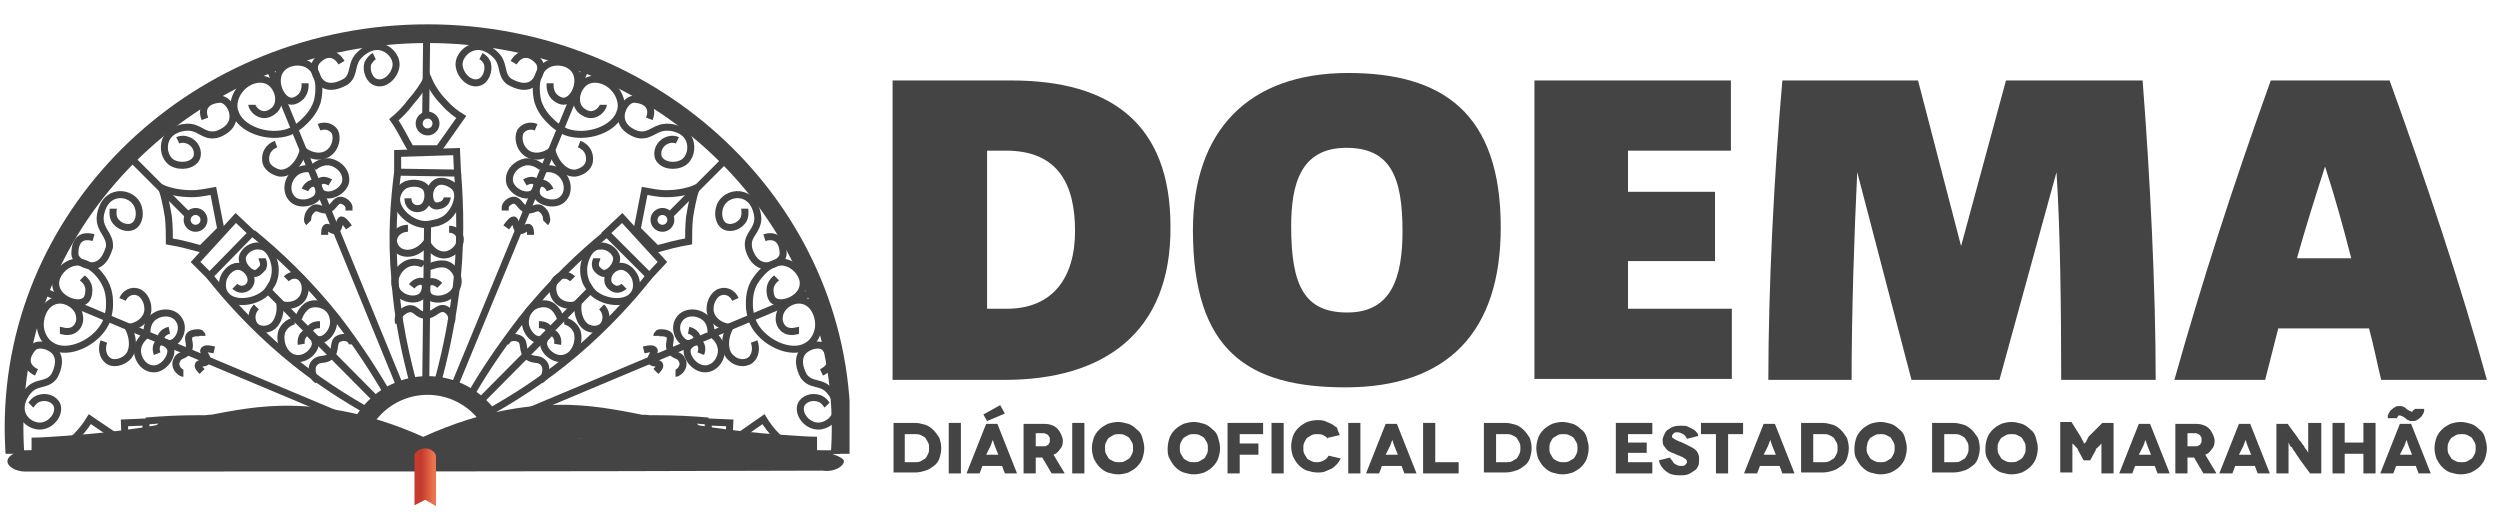 <?xml version="1.0" encoding="utf-8"?>
<!-- Generator: Adobe Illustrator 25.0.0, SVG Export Plug-In . SVG Version: 6.00 Build 0)  -->
<svg version="1.1" id="Layer_1" xmlns="http://www.w3.org/2000/svg" xmlns:xlink="http://www.w3.org/1999/xlink" x="0px" y="0px"
	 viewBox="0 0 267.2 56.3" style="enable-background:new 0 0 267.2 56.3;" xml:space="preserve">
<style type="text/css">
	.st0{clip-path:url(#SVGID_2_);}
	.st1{fill:none;stroke:#44444;stroke-width:0.75;stroke-miterlimit:10;}
	.st2{clip-path:url(#SVGID_4_);fill:none;stroke:#44444;stroke-width:2;stroke-miterlimit:10;}
	.st3{fill:#44444;stroke:#44444;stroke-width:0.25;stroke-miterlimit:10;}
	.st4{fill:none;stroke:#44444;stroke-width:0.25;stroke-miterlimit:10;}
	.st5{fill:#44444;}
	.st6{fill:url(#SVGID_5_);}
</style>
<g>
	<g>
		<g>
			<defs>
				<rect id="SVGID_1_" y="2.1" width="90.8" height="46.4"/>
			</defs>
			<clipPath id="SVGID_2_">
				<use xlink:href="#SVGID_1_"  style="overflow:visible;"/>
			</clipPath>
			<g class="st0">
				<g>
					<line class="st1" x1="4.6" y1="31.1" x2="38.9" y2="45.5"/>
					<path class="st1" d="M10,25.4c-1.4-0.4-2,0.4-2,1.7c0,0.8,1.2,1.4,2,1.3c1.3-0.2,1.6-1.8,1.7-2c0.1-1.3-1-1.7-1-3.1
						c0-0.1,0.1-1.7,1.3-2.3c0.8-0.4,1.9-0.2,2.5,0.6c0.6,0.8,0.5,2.2-0.3,2.6c-0.6,0.3-1.6,0-2-0.8c-0.2-0.5-0.1-0.9-0.1-1.1"/>
					<path class="st1" d="M3.9,39.8c-1.3-0.6-1.2-1.7-0.4-2.6c0.5-0.6,1.8-0.3,2.4,0.4c0.8,1,0,2.4-0.1,2.6
						c-0.8,1.1-1.9,0.5-2.8,1.6c-0.1,0.1-1.1,1.3-0.6,2.5c0.3,0.8,1.3,1.4,2.2,1.2c1-0.2,1.8-1.3,1.5-2.2c-0.3-0.7-1.2-1-2-0.7
						c-0.5,0.2-0.7,0.6-0.8,0.7"/>
					<path class="st1" d="M6.4,35.3c0.1,0,0.8,0.3,1.4,0c0.6-0.3,0.8-1,0.7-1.5c-0.1-1-1.3-1.9-2.4-1.7c-1.2,0.2-1.8,1.5-1.8,2.6
						c0,0.9,0.5,1.9,1.3,2.3c1.7,1,4.7-0.4,5.7-2.5c0.3-0.7,0.4-1.5,0.4-1.7c0-0.4,0.1-1.5-0.5-2.6c-0.5-1-2-2.6-3.5-2.1
						c-1,0.3-2,1.5-1.7,2.6c0.3,1.3,2.2,2,3,1.5C9.4,32,9.5,31.4,9.5,31c0-0.8-0.6-1.2-0.7-1.3"/>
					<path class="st1" d="M11.1,36.5c-0.3,0.8-0.1,1.6,0.4,2c0.6,0.5,1.5,0.2,2-0.2c0.8-0.6,0.9-2.1,0.1-3.5"/>
					<path class="st1" d="M13.1,32c0.3-0.7,1-1,1.6-0.8c0.7,0.2,1.1,1.1,1.1,1.7c0.1,1-0.8,2-2.2,2.1"/>
					<path class="st1" d="M16.8,37.8c-0.2-0.5-0.1-1,0.2-1.2c0.4-0.2,1,0.2,1.2,0.6c0.3,0.7-0.5,2-1.5,2.2c-1.2,0.2-2.1-1-2-2.1
						c0.1-0.9,0.9-1.5,1-1.5"/>
					<path class="st1" d="M18.1,35.3c-0.5,0.1-0.9,0.5-0.9,0.8c0,0.4,0.7,0.7,1.1,0.6c0.8-0.2,1.4-1.5,0.9-2.4
						c-0.5-1-1.9-1.1-2.8-0.4c-0.7,0.5-0.7,1.5-0.7,1.6"/>
					<path class="st1" d="M19.6,39.9c-0.1,0-0.3-0.1-0.5-0.3c-0.3-0.3-0.4-0.8-0.2-1.1c0.2-0.6,0.8-0.4,1.2-1
						c0.4-0.7-0.2-1.3,0.2-1.7c0.2-0.2,0.8-0.3,1.1-0.2c0.1,0.1,0.2,0.2,0.2,0.3"/>
					<path class="st1" d="M21.6,39.7c-0.2-0.2-0.5-0.5-0.4-0.7c0.1-0.3,0.8-0.1,0.9-0.4c0.2-0.4-0.5-0.9-0.3-1.2
						c0.1-0.1,0.3-0.2,1.1,0"/>
				</g>
				<g>
					<circle class="st1" cx="20.9" cy="23.5" r="0.9"/>
					<line class="st1" x1="14.2" y1="17.1" x2="20.1" y2="23"/>
					<path class="st1" d="M21.5,26.6l2.1-2.1l-0.8-4.1c-0.6,0.1-1.4,0.3-2.3,0.3c-1.4,0-2.5-0.3-3.2-0.6c0.3,0.9,0.5,1.9,0.7,3.1
						c0.1,1,0.1,1.8,0.1,2.6C19.3,26,20.4,26.3,21.5,26.6z"/>
					<polygon class="st1" points="20.9,28 22.4,29.5 26.9,24.9 25.2,23.3 					"/>
					<path class="st1" d="M22.4,29.5c1.9,2.4,4.5,5.3,7.9,8.2c3.4,2.9,6.8,5,9.5,6.5c0.6-0.6,1.2-1.2,1.8-1.8
						C40.1,39.8,38.3,37,36,34c-3.1-3.9-6.3-6.9-9-9.1"/>
					<path class="st1" d="M25.1,30.6c0,0,0.4,0.4,0.9,0.3c0.5-0.1,0.7-0.4,0.8-0.7c0.2-0.7-0.4-1.5-1.1-1.7
						c-0.8-0.2-1.5,0.5-1.8,1.2c-0.2,0.6-0.2,1.3,0.2,1.8c0.8,1.1,3.1,0.9,4.3-0.2c0.4-0.4,0.6-0.9,0.7-1c0.1-0.2,0.4-0.9,0.3-1.8
						c-0.1-0.8-0.6-2.2-1.7-2.2c-0.7-0.1-1.6,0.4-1.8,1.2c-0.1,0.9,0.9,1.9,1.5,1.7c0.3-0.1,0.5-0.4,0.7-0.6c0.2-0.5-0.1-0.9-0.1-1"
						/>
					<path class="st1" d="M27.4,32.8c-0.5,0.5-0.6,1.2-0.3,1.8c0.3,0.6,1.1,0.7,1.6,0.5c0.8-0.2,1.4-1.4,1.2-2.7"/>
					<path class="st1" d="M30.6,29.8c0.5-0.5,1.2-0.5,1.6-0.1c0.5,0.5,0.5,1.3,0.3,1.8c-0.3,0.9-1.4,1.4-2.6,1"/>
					<path class="st1" d="M32.2,36.8c-0.1-0.6,0.2-1.1,0.5-1.2c0.5-0.1,0.9,0.5,1,1c0.1,0.8-1,1.9-2.1,1.7c-1.2-0.2-1.8-1.7-1.5-2.8
						c0.3-0.9,1.2-1.2,1.4-1.2"/>
					<path class="st1" d="M34.2,34.7c-0.6,0-1,0.2-1.1,0.6c-0.1,0.5,0.5,1,1,1c0.8,0.1,1.8-1.2,1.5-2.3c-0.2-1.3-1.6-1.8-2.6-1.4
						c-0.8,0.4-1.1,1.4-1.1,1.5"/>
					<path class="st1" d="M34,40.7c-0.1-0.1-0.3-0.2-0.5-0.5c-0.2-0.5-0.2-1.1,0.1-1.4c0.5-0.6,1.1-0.2,1.7-0.7
						c0.7-0.6,0.2-1.6,0.9-1.9c0.4-0.2,1-0.2,1.3,0.2c0.1,0.2,0.2,0.3,0.2,0.4"/>
					<line class="st1" x1="40.7" y1="43.2" x2="28.6" y2="31"/>
				</g>
				<g>
					<line class="st1" x1="87.1" y1="31.1" x2="52.8" y2="45.5"/>
					<path class="st1" d="M81.7,25.4c1.3-0.4,2,0.4,2,1.7c0,0.8-1.2,1.4-2,1.3c-1.3-0.2-1.7-1.8-1.7-2c-0.2-1.3,1-1.7,1-3.1
						c0-0.1-0.1-1.7-1.3-2.3c-0.8-0.4-1.9-0.2-2.5,0.6c-0.6,0.8-0.5,2.2,0.3,2.6c0.6,0.3,1.6,0,2-0.8c0.2-0.5,0.1-0.9,0.1-1.1"/>
					<path class="st1" d="M87.8,39.8c1.3-0.6,1.2-1.7,0.4-2.6c-0.5-0.6-1.8-0.3-2.4,0.4c-0.8,1,0,2.4,0.1,2.6
						c0.8,1.1,1.9,0.5,2.8,1.6c0.1,0.1,1.1,1.3,0.6,2.5c-0.3,0.8-1.3,1.4-2.2,1.2c-1-0.2-1.8-1.3-1.5-2.2c0.3-0.7,1.2-1,2-0.7
						c0.5,0.2,0.7,0.6,0.8,0.7"/>
					<path class="st1" d="M85.4,35.3c-0.1,0-0.8,0.3-1.4,0c-0.6-0.3-0.8-1-0.7-1.5c0.1-1,1.3-1.9,2.4-1.7c1.2,0.2,1.8,1.5,1.8,2.6
						c0,0.9-0.5,1.9-1.3,2.3c-1.7,1-4.7-0.4-5.7-2.5c-0.3-0.7-0.4-1.5-0.4-1.7c0-0.4-0.1-1.5,0.5-2.6c0.6-1,2-2.6,3.5-2.1
						c1,0.3,2,1.5,1.7,2.6c-0.3,1.3-2.2,2-3,1.5c-0.4-0.2-0.5-0.8-0.5-1.2c0-0.8,0.6-1.2,0.7-1.3"/>
					<path class="st1" d="M80.6,36.5c0.3,0.8,0.1,1.6-0.4,2c-0.7,0.5-1.6,0.2-2-0.2c-0.8-0.6-0.9-2.1-0.1-3.5"/>
					<path class="st1" d="M78.6,32c-0.3-0.7-1-1-1.6-0.8c-0.7,0.2-1.1,1.1-1.1,1.7c-0.1,1,0.8,2,2.2,2.1"/>
					<path class="st1" d="M74.9,37.8c0.2-0.5,0.1-1-0.2-1.2c-0.4-0.2-1,0.2-1.2,0.6c-0.3,0.7,0.5,2,1.6,2.2c1.2,0.2,2.1-1,2-2.1
						c-0.1-0.9-0.8-1.5-1-1.5"/>
					<path class="st1" d="M73.6,35.3c0.5,0.1,0.9,0.5,0.9,0.8c0,0.4-0.7,0.7-1.1,0.6c-0.8-0.2-1.4-1.5-0.9-2.4
						c0.5-1,1.9-1.1,2.8-0.4c0.7,0.5,0.7,1.5,0.7,1.6"/>
					<path class="st1" d="M72.2,39.9c0.1,0,0.3-0.1,0.5-0.3c0.3-0.3,0.4-0.8,0.2-1.1c-0.2-0.6-0.8-0.4-1.2-1
						c-0.4-0.7,0.2-1.3-0.2-1.7c-0.2-0.2-0.8-0.3-1.1-0.2c-0.1,0.1-0.2,0.2-0.2,0.3"/>
					<path class="st1" d="M70.1,39.7c0.2-0.2,0.5-0.5,0.4-0.7c-0.1-0.3-0.8-0.1-0.9-0.4c-0.2-0.4,0.5-0.9,0.3-1.2
						c-0.1-0.1-0.3-0.2-1.1,0"/>
				</g>
				<g>
					<circle class="st1" cx="70.8" cy="23.5" r="0.9"/>
					<line class="st1" x1="77.5" y1="17.1" x2="71.6" y2="23"/>
					<path class="st1" d="M70.2,26.6l-2.1-2.1l0.8-4.1c0.6,0.1,1.4,0.3,2.3,0.3c1.4,0,2.5-0.3,3.2-0.6c-0.3,0.9-0.5,1.9-0.7,3.1
						c-0.1,1-0.1,1.8-0.1,2.6C72.4,26,71.3,26.3,70.2,26.6z"/>
					<polygon class="st1" points="70.8,28 69.4,29.5 64.8,24.9 66.5,23.3 					"/>
					<path class="st1" d="M69.4,29.5c-1.9,2.4-4.5,5.3-7.9,8.2c-3.4,2.9-6.8,5-9.5,6.5c-0.6-0.6-1.2-1.2-1.8-1.8
						c1.4-2.5,3.3-5.3,5.6-8.3c3.1-3.9,6.3-6.9,9-9.1"/>
					<path class="st1" d="M66.7,30.6c0,0-0.4,0.4-0.9,0.3c-0.4-0.1-0.7-0.4-0.8-0.7c-0.2-0.7,0.3-1.5,1.1-1.7
						c0.8-0.2,1.5,0.5,1.8,1.2c0.2,0.6,0.2,1.3-0.2,1.8c-0.8,1.1-3.1,0.9-4.3-0.2c-0.4-0.4-0.6-0.9-0.7-1c-0.1-0.2-0.4-0.9-0.3-1.8
						c0.1-0.8,0.6-2.2,1.7-2.2c0.7-0.1,1.6,0.4,1.8,1.2c0.1,0.9-0.9,1.9-1.5,1.7c-0.3-0.1-0.6-0.4-0.7-0.6c-0.2-0.5,0.1-0.9,0.1-1"
						/>
					<path class="st1" d="M64.3,32.8c0.5,0.5,0.6,1.2,0.3,1.8c-0.3,0.6-1.1,0.7-1.6,0.5c-0.8-0.2-1.4-1.4-1.2-2.7"/>
					<path class="st1" d="M61.2,29.8c-0.5-0.5-1.2-0.5-1.6-0.1C59,30.1,59,31,59.2,31.5c0.3,0.9,1.4,1.4,2.6,1"/>
					<path class="st1" d="M59.6,36.8c0.1-0.6-0.2-1.1-0.5-1.2c-0.5-0.1-0.9,0.5-1,1c-0.1,0.8,1,1.9,2.1,1.7c1.2-0.2,1.8-1.7,1.5-2.8
						c-0.3-0.9-1.2-1.2-1.4-1.2"/>
					<path class="st1" d="M57.6,34.7c0.6,0,1,0.2,1.1,0.6c0.1,0.5-0.5,1-1,1c-0.8,0.1-1.8-1.2-1.5-2.3c0.2-1.3,1.6-1.8,2.6-1.4
						c0.8,0.4,1.1,1.4,1.1,1.5"/>
					<path class="st1" d="M57.7,40.7c0.1-0.1,0.3-0.2,0.5-0.5c0.2-0.5,0.2-1.1-0.1-1.4c-0.5-0.6-1.1-0.2-1.7-0.7
						c-0.7-0.6-0.2-1.6-0.9-1.9c-0.4-0.2-1-0.2-1.3,0.2c-0.1,0.2-0.2,0.3-0.2,0.4"/>
					<line class="st1" x1="51" y1="43.2" x2="63.1" y2="31"/>
				</g>
				<g>
					<line class="st1" x1="28.7" y1="7" x2="42.8" y2="41.4"/>
					<path class="st1" d="M36.5,6.7c-0.7-1.2-1.8-1.1-2.6-0.2c-0.6,0.6-0.2,1.8,0.5,2.4c1,0.8,2.4-0.1,2.6-0.2
						c1-0.8,0.4-1.9,1.5-2.9c0.1-0.1,1.2-1.2,2.5-0.7c0.8,0.3,1.5,1.2,1.3,2.1c-0.2,1-1.2,1.9-2.1,1.6c-0.7-0.2-1.1-1.2-0.9-2
						C39.5,6.4,39.8,6.1,40,6"/>
					<path class="st1" d="M21.9,12.7c-0.5-1.3,0.3-2,1.6-2.1c0.8,0,1.5,1.1,1.4,2c-0.1,1.3-1.7,1.8-1.9,1.8
						c-1.3,0.2-1.7-0.9-3.1-0.8c-0.1,0-1.7,0.1-2.2,1.4c-0.3,0.8-0.1,1.9,0.7,2.4c0.9,0.5,2.2,0.3,2.6-0.5c0.3-0.7-0.1-1.6-0.9-1.9
						c-0.5-0.2-0.9-0.1-1.1,0"/>
					<path class="st1" d="M26.9,11.2c0,0.1,0.3,0.8,1,1c0.6,0.2,1.2-0.2,1.5-0.5c0.7-0.8,0.4-2.2-0.5-2.9c-1-0.7-2.4-0.2-3.1,0.6
						c-0.6,0.6-1,1.7-0.7,2.5c0.5,1.9,3.6,3,5.8,2.2c0.7-0.3,1.3-0.8,1.5-1c0.3-0.3,1.1-1,1.5-2.2c0.3-1.1,0.4-3.2-1-4
						c-0.9-0.5-2.4-0.3-3,0.7c-0.7,1.2,0.1,3,1.1,3.2c0.4,0.1,0.9-0.2,1.2-0.5c0.5-0.6,0.4-1.3,0.4-1.4"/>
					<path class="st1" d="M29.5,15.4c-0.8,0.3-1.2,1-1.1,1.8c0.1,0.8,1,1.2,1.5,1.3c1,0.1,2.1-0.9,2.5-2.4"/>
					<path class="st1" d="M34.1,13.6c0.7-0.3,1.4,0,1.7,0.5c0.3,0.7,0,1.6-0.4,2c-0.7,0.8-2,0.8-3.1-0.1"/>
					<path class="st1" d="M32.6,20.3c0.2-0.5,0.7-0.8,1-0.7c0.5,0.1,0.6,0.8,0.4,1.3c-0.3,0.7-1.8,1.1-2.6,0.5
						c-0.9-0.7-0.8-2.1,0.1-2.9c0.7-0.6,1.6-0.5,1.8-0.4"/>
					<path class="st1" d="M35.3,19.5c-0.5-0.3-1-0.3-1.2,0c-0.3,0.3,0,1,0.4,1.2c0.7,0.4,2-0.1,2.4-1.1c0.3-1.1-0.6-2.1-1.7-2.3
						c-0.9-0.1-1.6,0.5-1.7,0.6"/>
					<path class="st1" d="M33,23.8c-0.1-0.1-0.2-0.3-0.1-0.5c0-0.4,0.3-0.8,0.6-1c0.5-0.3,0.9,0.3,1.5,0.1c0.7-0.2,0.8-1,1.4-1
						c0.3,0,0.8,0.3,0.9,0.7c0,0.2,0,0.3,0,0.4"/>
					<path class="st1" d="M34.7,25.1c0-0.3,0-0.7,0.2-0.8c0.3-0.1,0.6,0.5,1,0.3c0.4-0.1,0.3-1,0.6-1.1c0.1,0,0.3,0.1,0.8,0.8"/>
				</g>
				<g>
					<line class="st1" x1="62.7" y1="7" x2="48.5" y2="41.4"/>
					<path class="st1" d="M54.9,6.7c0.7-1.2,1.8-1.1,2.6-0.2c0.6,0.6,0.2,1.8-0.5,2.4c-1,0.8-2.4-0.1-2.6-0.2
						c-1-0.8-0.4-1.9-1.5-2.9c-0.1-0.1-1.2-1.2-2.5-0.7c-0.8,0.3-1.5,1.2-1.3,2.1c0.2,1,1.2,1.9,2.1,1.6c0.7-0.2,1.1-1.2,0.9-2
						c-0.2-0.5-0.5-0.7-0.7-0.8"/>
					<path class="st1" d="M69.4,12.7c0.5-1.3-0.3-2-1.6-2.1c-0.8,0-1.5,1.1-1.4,2c0.1,1.3,1.7,1.8,1.9,1.8c1.3,0.2,1.7-0.9,3.2-0.8
						c0.1,0,1.7,0.1,2.2,1.4c0.3,0.8,0.1,1.9-0.7,2.4c-0.9,0.5-2.2,0.3-2.6-0.5c-0.3-0.7,0.1-1.6,0.9-1.9c0.5-0.2,0.9-0.1,1.1,0"/>
					<path class="st1" d="M64.5,11.2c0,0.1-0.3,0.8-1,1c-0.6,0.2-1.2-0.2-1.5-0.5c-0.7-0.8-0.4-2.2,0.5-2.9c1-0.7,2.4-0.2,3.1,0.6
						c0.6,0.6,1,1.7,0.7,2.5c-0.5,1.9-3.6,3-5.8,2.2c-0.7-0.3-1.3-0.8-1.5-1c-0.3-0.3-1.1-1-1.5-2.2c-0.3-1.1-0.4-3.2,1-4
						c0.9-0.5,2.4-0.3,3,0.7c0.7,1.2-0.1,3-1.1,3.2c-0.4,0.1-0.9-0.2-1.2-0.5c-0.5-0.6-0.4-1.3-0.4-1.4"/>
					<path class="st1" d="M61.9,15.4c0.8,0.3,1.2,1,1.1,1.8c-0.1,0.8-0.9,1.2-1.5,1.3c-1,0.1-2.1-0.9-2.5-2.4"/>
					<path class="st1" d="M57.3,13.6c-0.7-0.3-1.4,0-1.7,0.5c-0.3,0.7,0,1.6,0.4,2c0.7,0.8,2,0.8,3.1-0.1"/>
					<path class="st1" d="M58.8,20.3c-0.2-0.5-0.7-0.8-1-0.7c-0.5,0.1-0.6,0.8-0.4,1.3c0.3,0.7,1.8,1.1,2.6,0.5
						c0.9-0.7,0.8-2.1-0.1-2.9c-0.7-0.6-1.6-0.5-1.8-0.4"/>
					<path class="st1" d="M56.1,19.5c0.5-0.3,1-0.3,1.2,0c0.3,0.3,0,1-0.4,1.2c-0.7,0.4-2-0.1-2.4-1.1c-0.3-1.1,0.6-2.1,1.7-2.3
						c0.9-0.1,1.6,0.5,1.7,0.6"/>
					<path class="st1" d="M58.3,23.8c0.1-0.1,0.2-0.3,0.1-0.5c0-0.4-0.3-0.8-0.6-1c-0.5-0.3-0.9,0.3-1.5,0.1c-0.7-0.2-0.8-1-1.4-1
						c-0.3,0-0.8,0.3-0.9,0.7c0,0.2,0,0.3,0,0.4"/>
					<path class="st1" d="M56.7,25.1c0-0.3,0-0.7-0.2-0.8c-0.3-0.1-0.6,0.5-1,0.3c-0.4-0.1-0.3-1-0.6-1.1c-0.1,0-0.3,0.1-0.8,0.8"/>
				</g>
				<g>
					<circle class="st1" cx="45.7" cy="13.2" r="0.9"/>
					<line class="st1" x1="45.6" y1="4" x2="45.5" y2="12.3"/>
					<path class="st1" d="M43.9,15.9l3,0l2.4-3.4c-0.5-0.3-1.2-0.8-1.8-1.5c-1-1-1.5-2-1.8-2.7c-0.4,0.8-1,1.7-1.8,2.6
						c-0.6,0.8-1.2,1.4-1.8,1.9C42.8,13.8,43.3,14.9,43.9,15.9z"/>
					<polygon class="st1" points="42.5,16.4 42.5,18.4 48.9,18.5 48.8,16.2 					"/>
					<path class="st1" d="M42.5,18.4c-0.4,3.1-0.7,6.9-0.3,11.4c0.3,4.5,1.2,8.3,2,11.3c0.8,0,1.7,0,2.5,0c0.8-2.8,1.5-6.1,2-9.8
						c0.6-4.9,0.5-9.3,0.2-12.9"/>
					<path class="st1" d="M43.6,21.2c0,0.1,0,0.6,0.4,0.9c0.4,0.3,0.8,0.2,1.1,0.1c0.6-0.3,0.8-1.3,0.5-2c-0.4-0.7-1.5-0.7-2.1-0.5
						c-0.6,0.2-1,0.8-1.1,1.4c-0.2,1.3,1.5,2.9,3.1,2.9c0.5,0,1-0.2,1.2-0.2c0.3-0.1,1-0.3,1.5-1c0.5-0.6,1.1-2,0.4-2.8
						c-0.5-0.5-1.5-0.9-2.1-0.4c-0.8,0.6-0.7,1.9-0.2,2.3c0.3,0.2,0.6,0.1,0.9,0c0.5-0.2,0.6-0.7,0.6-0.8"/>
					<path class="st1" d="M43.6,24.4c-0.7,0-1.3,0.4-1.5,1c-0.2,0.7,0.3,1.3,0.7,1.5c0.8,0.4,2,0.1,2.8-1"/>
					<path class="st1" d="M48,24.5c0.7,0,1.2,0.5,1.2,1.1c0,0.7-0.6,1.3-1.1,1.5c-0.8,0.4-1.9,0-2.5-1.2"/>
					<path class="st1" d="M44,30.6c0.4-0.5,0.9-0.6,1.2-0.5c0.4,0.2,0.3,1,0,1.4c-0.5,0.7-2,0.6-2.7-0.3c-0.7-1-0.1-2.5,1-3
						c0.8-0.4,1.7,0,1.8,0.1"/>
					<path class="st1" d="M47,30.5c-0.4-0.4-0.9-0.5-1.2-0.3c-0.4,0.3-0.3,1,0,1.4c0.5,0.6,2.1,0.5,2.8-0.5c0.8-1,0.2-2.4-0.8-2.8
						c-0.8-0.3-1.8,0.2-1.9,0.2"/>
					<path class="st1" d="M42.6,34.6c0-0.2-0.1-0.4,0-0.7c0.2-0.5,0.7-0.8,1.1-0.9c0.8-0.1,0.9,0.7,1.8,0.7c0.9,0,1.3-0.9,2-0.7
						c0.4,0.1,0.8,0.6,0.8,1.1c0,0.2-0.1,0.3-0.2,0.4"/>
					<line class="st1" x1="45.5" y1="41.2" x2="45.7" y2="24"/>
				</g>
				<g>
					<ellipse class="st1" cx="10.4" cy="48.3" rx="0.9" ry="0.9"/>
					<line class="st1" x1="1.5" y1="48.5" x2="9.5" y2="48.5"/>
					<path class="st1" d="M13,50.1v-3l-3.4-2.3c-0.3,0.5-0.8,1.2-1.4,1.8c-1,1-1.9,1.5-2.6,1.9c0.8,0.4,1.7,1,2.6,1.7
						c0.7,0.6,1.3,1.2,1.8,1.8C11.1,51.3,12,50.7,13,50.1z"/>
					<polygon class="st1" points="13.5,51.5 15.6,51.5 15.6,45.1 13.3,45.2 					"/>
					<path class="st1" d="M15.6,51.5c3,0.4,6.8,0.6,11.1,0.2c4.4-0.4,8.1-1.2,11-2.2c0-0.8,0-1.7,0-2.5c-2.7-0.8-5.9-1.5-9.6-1.9
						c-4.8-0.5-9.1-0.4-12.5-0.1"/>
					<path class="st1" d="M18.2,50.4c0.1,0,0.5,0,0.9-0.4c0.3-0.4,0.2-0.8,0.1-1.1c-0.3-0.6-1.3-0.8-1.9-0.4
						c-0.7,0.4-0.7,1.5-0.4,2.1c0.2,0.6,0.8,1,1.4,1.1c1.3,0.2,2.8-1.5,2.8-3.1c0-0.5-0.2-1-0.2-1.2c-0.1-0.3-0.4-1-1-1.5
						c-0.6-0.5-1.9-1.1-2.7-0.4c-0.5,0.5-0.8,1.5-0.4,2.1c0.5,0.8,1.9,0.7,2.2,0.1c0.2-0.3,0.1-0.6,0-0.9c-0.2-0.5-0.7-0.6-0.8-0.6"
						/>
					<path class="st1" d="M21.4,50.3c0,0.7,0.4,1.3,1,1.5c0.7,0.2,1.3-0.3,1.5-0.8c0.4-0.8,0-2-1-2.8"/>
					<path class="st1" d="M21.4,45.9c0-0.7,0.5-1.2,1-1.2c0.7,0,1.3,0.6,1.5,1c0.4,0.8,0,1.9-1.1,2.5"/>
					<path class="st1" d="M27.4,49.8c-0.5-0.4-0.6-0.9-0.5-1.2c0.2-0.4,1-0.3,1.4,0c0.7,0.5,0.7,2-0.3,2.7c-1,0.7-2.4,0.1-3-0.9
						c-0.4-0.8,0-1.7,0.1-1.8"/>
					<path class="st1" d="M27.3,46.9c-0.4,0.4-0.5,0.9-0.3,1.2c0.3,0.4,1,0.3,1.4,0c0.6-0.5,0.4-2.1-0.6-2.8c-1-0.7-2.4-0.2-2.8,0.9
						c-0.3,0.8,0.2,1.8,0.3,1.9"/>
					<path class="st1" d="M31.3,51.2c-0.1,0-0.4,0.1-0.7,0c-0.5-0.2-0.8-0.6-0.9-1.1c-0.1-0.8,0.7-0.9,0.7-1.8c0-0.9-0.9-1.3-0.7-2
						c0.1-0.4,0.6-0.8,1.1-0.8c0.2,0,0.3,0.1,0.4,0.2"/>
					<line class="st1" x1="37.7" y1="48.2" x2="20.9" y2="48.2"/>
				</g>
				<g>
					<ellipse class="st1" cx="80.9" cy="48.3" rx="0.9" ry="0.9"/>
					<line class="st1" x1="89.8" y1="48.5" x2="81.8" y2="48.5"/>
					<path class="st1" d="M78.3,50.1v-3l3.3-2.3c0.3,0.5,0.8,1.2,1.4,1.8c1,1,1.9,1.5,2.6,1.9c-0.8,0.4-1.7,1-2.6,1.7
						c-0.7,0.6-1.3,1.2-1.8,1.8C80.2,51.3,79.2,50.7,78.3,50.1z"/>
					<polygon class="st1" points="77.7,51.5 75.7,51.5 75.7,45.1 78,45.2 					"/>
					<path class="st1" d="M75.7,51.5c-3,0.4-6.8,0.6-11.1,0.2c-4.4-0.4-8.1-1.2-11-2.2c0-0.8,0-1.7,0-2.5c2.7-0.8,5.9-1.5,9.6-1.9
						c4.8-0.5,9.1-0.4,12.5-0.1"/>
					<path class="st1" d="M73.1,50.4c-0.1,0-0.6,0-0.8-0.4c-0.3-0.4-0.2-0.8-0.1-1.1c0.3-0.6,1.3-0.8,1.9-0.4
						c0.7,0.4,0.7,1.5,0.4,2.1c-0.2,0.6-0.8,1-1.4,1.1c-1.3,0.2-2.8-1.5-2.8-3.1c0-0.5,0.2-1,0.2-1.2c0.1-0.3,0.3-1,1-1.5
						c0.6-0.5,1.9-1.1,2.7-0.4c0.5,0.5,0.8,1.5,0.3,2.1c-0.6,0.8-1.9,0.7-2.2,0.1c-0.2-0.3-0.1-0.6,0-0.9c0.2-0.5,0.7-0.6,0.8-0.6"
						/>
					<path class="st1" d="M69.9,50.3c0,0.7-0.4,1.3-1,1.5c-0.7,0.2-1.3-0.3-1.5-0.8c-0.4-0.8,0-2,1-2.8"/>
					<path class="st1" d="M69.9,45.9c0-0.7-0.4-1.2-1-1.2c-0.7,0-1.3,0.6-1.5,1c-0.4,0.8,0,1.9,1.1,2.5"/>
					<path class="st1" d="M63.9,49.8c0.5-0.4,0.6-0.9,0.5-1.2c-0.2-0.4-1-0.3-1.4,0c-0.7,0.5-0.7,2,0.3,2.7c1,0.7,2.4,0.1,3-0.9
						c0.4-0.8,0-1.7-0.1-1.8"/>
					<path class="st1" d="M64,46.9c0.4,0.4,0.5,0.9,0.3,1.2c-0.3,0.4-1,0.3-1.4,0c-0.6-0.5-0.4-2.1,0.6-2.8c1-0.7,2.4-0.2,2.8,0.9
						c0.3,0.8-0.2,1.8-0.3,1.9"/>
					<path class="st1" d="M59.9,51.2c0.1,0,0.4,0.1,0.7,0c0.5-0.2,0.8-0.6,0.9-1.1c0.1-0.8-0.7-0.9-0.7-1.8c0-0.9,0.9-1.3,0.7-2
						c-0.1-0.4-0.6-0.8-1.1-0.8c-0.2,0-0.3,0.1-0.4,0.2"/>
					<line class="st1" x1="53.6" y1="48.2" x2="70.3" y2="48.2"/>
				</g>
			</g>
		</g>
		<g>
			<defs>
				<rect id="SVGID_3_" y="2.1" width="90.8" height="46.4"/>
			</defs>
			<clipPath id="SVGID_4_">
				<use xlink:href="#SVGID_3_"  style="overflow:visible;"/>
			</clipPath>
			<path class="st2" d="M45.7,3.6C21.3,3.6,1.5,22.4,1.5,45.7s19.8,42.1,44.2,42.1s44.2-18.8,44.2-42.1S70.1,3.6,45.7,3.6z
				 M45.7,57.2c-4.4,0-8-3.6-8-8s3.6-8,8-8s8,3.6,8,8S50.1,57.2,45.7,57.2z"/>
		</g>
	</g>
	<g>
		<g>
			<g>
				<path class="st3" d="M45.4,50.2c-6.5-3-11.8-3.5-15.6-3.4C23.5,47,18.9,49.2,7.1,50c-1.5,0.1-2.7,0.2-3.6,0.2v-3.3
					c0.8,0,2.1-0.1,3.6-0.2c11.8-0.8,16.3-3,22.7-3.2c3.7-0.1,9,0.4,15.6,3.4V50.2z"/>
				<path class="st4" d="M3.6,47.5c0.8,0,2.1-0.1,3.6-0.2c11.8-0.8,16.3-3,22.7-3.2c3.7-0.1,9,0.4,15.6,3.4"/>
				<path class="st4" d="M3.6,48c0.8,0,2.1-0.1,3.6-0.2c11.7-0.8,16.3-3,22.7-3.2c3.7-0.1,9,0.4,15.6,3.4"/>
				<path class="st4" d="M3.6,49.1c0.8,0,2.1-0.1,3.6-0.2c11.7-0.8,16.3-3,22.7-3.2c3.7-0.1,9,0.4,15.6,3.4"/>
				<path class="st4" d="M3.6,49.7c0.8,0,2.1-0.1,3.6-0.2c11.8-0.8,16.3-3,22.7-3.2c3.7-0.1,9,0.4,15.6,3.4"/>
				<path class="st4" d="M3.6,48.6c0.8,0,2.1-0.1,3.6-0.2c11.8-0.8,16.3-3,22.7-3.2c3.7-0.1,9,0.4,15.6,3.4"/>
			</g>
			<g>
				<path class="st3" d="M87.2,46.8c-0.8,0-2.1-0.1-3.6-0.2c-11.8-0.8-16.3-3-22.7-3.2c-3.7-0.1-9,0.4-15.6,3.4v3.3
					c6.5-3,11.9-3.5,15.6-3.4c6.3,0.2,10.9,2.4,22.7,3.2c1.5,0.1,2.7,0.2,3.6,0.2C87.2,50.2,87.2,46.8,87.2,46.8z"/>
				<path class="st4" d="M87.2,47.5c-0.8,0-2.1-0.1-3.6-0.2c-11.8-0.8-16.3-3-22.7-3.2c-3.7-0.1-9,0.4-15.6,3.4"/>
				<path class="st4" d="M87.2,48c-0.8,0-2.1-0.1-3.6-0.2c-11.8-0.8-16.3-3-22.7-3.2c-3.7-0.1-9,0.4-15.6,3.4"/>
				<path class="st4" d="M87.2,49.1c-0.8,0-2.1-0.1-3.6-0.2c-11.8-0.8-16.3-3-22.7-3.2c-3.7-0.1-9,0.4-15.6,3.4"/>
				<path class="st4" d="M87.2,49.7c-0.8,0-2.1-0.1-3.6-0.2c-11.8-0.8-16.3-3-22.7-3.2c-3.7-0.1-9,0.4-15.6,3.4"/>
				<path class="st4" d="M87.2,48.6c-0.8,0-2.1-0.1-3.6-0.2c-11.8-0.8-16.3-3-22.7-3.2c-3.7-0.1-9,0.4-15.6,3.4"/>
			</g>
		</g>
		<path class="st5" d="M2.7,50.4c-1.1,0-2-0.6-1.9-1.2c0.1-0.5,0.9-1,1.9-1c29.3-2.5,39.6-2.1,40.7-0.6c0.1,0.2,1,0.8,2.1,0.9
			c1.1,0.1,2-0.5,2.1-0.6c1.3-1.4,11.8-1.7,40.3,0.3c1.1,0.3,2.3,0.7,2.3,1.1c0,0.5-1,1.2-2.3,1C59.4,50.4,31,50.4,2.7,50.4z"/>
		
			<linearGradient id="SVGID_5_" gradientUnits="userSpaceOnUse" x1="44.28" y1="28.985" x2="46.54" y2="28.985" gradientTransform="matrix(1 0 0 -1 0 80)">
			<stop  offset="0.359" style="stop-color:#C53C2E"/>
			<stop  offset="0.925" style="stop-color:#ED754D"/>
		</linearGradient>
		<path class="st6" d="M44.3,48.5V54l1-0.5c0.1-0.1,0.2-0.1,0.3,0l1,0.6l0-5.4c0-0.1-0.2-0.5-0.7-0.7C45.3,47.8,44.7,48,44.3,48.5z"
			/>
	</g>
	<g>
		<path class="st5" d="M107.4,40.6h-12v-32h12.7c10.6,0,17,4.6,17,15.6C125.2,35.7,117.8,40.6,107.4,40.6z M107.5,16.1h-2V33h2.1
			c4.9,0,7.3-3.3,7.3-8.3C114.9,19.7,113.1,16.1,107.5,16.1z"/>
		<path class="st5" d="M143.8,41.4c-10.4,0-16.3-3.9-16.3-16.8c0-10.6,5.9-16.8,16.6-16.8c10.1,0,16.3,4.3,16.3,16.5
			C160.4,35.4,154.8,41.4,143.8,41.4z M143.9,15.8c-4.9,0-5.9,3.9-5.9,8.4c0,6.3,1.4,9.2,6,9.2c4.7,0,5.9-3.7,5.9-8.7
			C149.9,18.9,148.6,15.8,143.9,15.8z"/>
		<path class="st5" d="M164,40.6v-32h21v7.5h-11v4.4h9.3v7.4H174V33h11.1v7.5H164z"/>
		<path class="st5" d="M220.3,40.6c0-7.4-0.1-16-0.5-22.2h0l-6.1,22.2h-9.4l-5.8-22.2h0c-0.3,6.3-0.6,14.8-0.6,22.2h-8.9
			c0-9.7,0.6-21.8,1.5-32H205l4.6,17.7l4.8-17.7H229c0.8,10.2,1.4,22.3,1.4,32H220.3z"/>
		<path class="st5" d="M254.5,40.6c-0.4-1.6-0.8-3.7-1.3-5.5h-9.7c-0.5,2-1,3.9-1.4,5.5h-9.7c2.9-10.3,6.1-20.3,10.3-32h12.7
			c3.9,10.8,7.6,21.8,10.4,32H254.5z M248.5,17.8L248.5,17.8c-1.1,3.4-2.1,6.6-3,9.8h5.8C250.4,24.1,249.6,21.2,248.5,17.8z"/>
	</g>
	<g>
		<path class="st5" d="M95.5,45.2h2.3l0,0c0.4,0,0.7,0.1,1.1,0.2c0.3,0.1,0.6,0.3,0.9,0.6c0.2,0.2,0.4,0.5,0.6,0.8
			c0.1,0.3,0.2,0.7,0.2,1.1c0,0.4-0.1,0.8-0.2,1.1c-0.1,0.3-0.3,0.6-0.6,0.8c-0.3,0.2-0.5,0.4-0.9,0.5c-0.3,0.1-0.7,0.2-1.1,0.2
			h-2.3V45.2z M96.7,49.4h1.1v0c0.2,0,0.4,0,0.6-0.1c0.2-0.1,0.3-0.2,0.5-0.3c0.1-0.1,0.2-0.3,0.3-0.5c0.1-0.2,0.1-0.4,0.1-0.6
			c0-0.2,0-0.4-0.1-0.6c-0.1-0.2-0.2-0.3-0.3-0.5c-0.1-0.1-0.3-0.2-0.5-0.3c-0.2-0.1-0.4-0.1-0.6-0.1h-1.1V49.4z"/>
		<path class="st5" d="M102.7,50.6h-1.3v-5.4h1.3V50.6z"/>
		<path class="st5" d="M107.4,50.6l-0.3-0.8H105l-0.3,0.8h-1.4l2.1-5.3h1.2l2.1,5.3H107.4z M107.4,44.2l-1.9,0.8l-0.4-0.7l1.8-1
			L107.4,44.2z M105.4,48.6h1.3l-0.4-1c0-0.1-0.1-0.2-0.1-0.3c0,0,0-0.1-0.1-0.3c0,0,0-0.1,0-0.1c0,0,0-0.1,0-0.1l0-0.1h0l0,0.1
			c0,0,0,0.1,0,0.1c0,0,0,0.1,0,0.1c0,0.2-0.1,0.2-0.1,0.3c0,0.1-0.1,0.2-0.1,0.3L105.4,48.6z"/>
		<path class="st5" d="M113.8,50.6h-1.4l-1-1.7h-0.7v1.7h-1.3v-5.3h2c0.3,0,0.6,0,0.9,0.1c0.3,0.1,0.5,0.2,0.7,0.4
			c0.2,0.2,0.3,0.4,0.4,0.6c0.1,0.2,0.2,0.5,0.2,0.7c0,0.4-0.1,0.7-0.3,0.9c-0.2,0.3-0.4,0.5-0.7,0.6L113.8,50.6z M110.7,46.4v1.3
			l0.9,0c0.1,0,0.2,0,0.3-0.1c0.1,0,0.2-0.1,0.2-0.2c0.1-0.1,0.1-0.1,0.1-0.2c0-0.1,0-0.2,0-0.2c0-0.1,0-0.2,0-0.2
			c0-0.1-0.1-0.1-0.1-0.2c-0.1-0.1-0.1-0.1-0.2-0.2c-0.1,0-0.2-0.1-0.3-0.1H110.7z"/>
		<path class="st5" d="M115.9,50.6h-1.3v-5.4h1.3V50.6z"/>
		<path class="st5" d="M116.7,47.9L116.7,47.9c0-0.4,0.1-0.8,0.2-1.1c0.1-0.3,0.3-0.6,0.6-0.9c0.2-0.2,0.5-0.4,0.9-0.6
			c0.3-0.1,0.7-0.2,1.1-0.2s0.7,0.1,1.1,0.2c0.3,0.1,0.6,0.3,0.9,0.6c0.3,0.2,0.5,0.5,0.6,0.9c0.1,0.4,0.2,0.7,0.2,1.1
			c0,0.4-0.1,0.8-0.2,1.1c-0.1,0.3-0.3,0.6-0.6,0.9c-0.2,0.2-0.5,0.4-0.9,0.6c-0.3,0.1-0.7,0.2-1.1,0.2c-0.4,0-0.7-0.1-1.1-0.2
			c-0.3-0.1-0.6-0.3-0.9-0.6c-0.2-0.2-0.4-0.5-0.6-0.9C116.8,48.7,116.7,48.3,116.7,47.9z M118.1,47.9L118.1,47.9
			c0,0.2,0,0.4,0.1,0.6c0.1,0.2,0.2,0.3,0.3,0.5c0.1,0.1,0.3,0.2,0.5,0.3c0.2,0.1,0.4,0.1,0.6,0.1c0.2,0,0.4,0,0.6-0.1
			c0.2-0.1,0.3-0.2,0.5-0.3c0.1-0.1,0.2-0.3,0.3-0.5c0.1-0.2,0.1-0.4,0.1-0.6c0-0.2,0-0.4-0.1-0.6c-0.1-0.2-0.2-0.3-0.3-0.5
			c-0.1-0.1-0.3-0.2-0.5-0.3c-0.2-0.1-0.4-0.1-0.6-0.1s-0.4,0-0.6,0.1c-0.2,0.1-0.3,0.2-0.5,0.3c-0.1,0.1-0.2,0.3-0.3,0.5
			C118.1,47.5,118.1,47.7,118.1,47.9z"/>
		<path class="st5" d="M124.8,47.9L124.8,47.9c0-0.4,0.1-0.8,0.2-1.1c0.1-0.3,0.3-0.6,0.6-0.9c0.2-0.2,0.5-0.4,0.9-0.6
			c0.3-0.1,0.7-0.2,1.1-0.2s0.7,0.1,1.1,0.2c0.3,0.1,0.6,0.3,0.9,0.6c0.3,0.2,0.5,0.5,0.6,0.9c0.1,0.4,0.2,0.7,0.2,1.1
			c0,0.4-0.1,0.8-0.2,1.1c-0.1,0.3-0.3,0.6-0.6,0.9c-0.2,0.2-0.5,0.4-0.9,0.6c-0.3,0.1-0.7,0.2-1.1,0.2c-0.4,0-0.7-0.1-1.1-0.2
			c-0.3-0.1-0.6-0.3-0.9-0.6c-0.2-0.2-0.4-0.5-0.6-0.9C124.8,48.7,124.8,48.3,124.8,47.9z M126.1,47.9L126.1,47.9
			c0,0.2,0,0.4,0.1,0.6c0.1,0.2,0.2,0.3,0.3,0.5c0.1,0.1,0.3,0.2,0.5,0.3c0.2,0.1,0.4,0.1,0.6,0.1c0.2,0,0.4,0,0.6-0.1
			c0.2-0.1,0.3-0.2,0.5-0.3c0.1-0.1,0.2-0.3,0.3-0.5c0.1-0.2,0.1-0.4,0.1-0.6c0-0.2,0-0.4-0.1-0.6c-0.1-0.2-0.2-0.3-0.3-0.5
			c-0.1-0.1-0.3-0.2-0.5-0.3c-0.2-0.1-0.4-0.1-0.6-0.1s-0.4,0-0.6,0.1c-0.2,0.1-0.3,0.2-0.5,0.3c-0.1,0.1-0.2,0.3-0.3,0.5
			C126.1,47.5,126.1,47.7,126.1,47.9z"/>
		<path class="st5" d="M135,46.4h-2.5v1h2v1.2h-2v2h-1.3v-5.4h3.8V46.4z"/>
		<path class="st5" d="M137.2,50.6h-1.3v-5.4h1.3V50.6z"/>
		<path class="st5" d="M143.2,46.5l-1.3,0.3l0,0.1c-0.1-0.2-0.3-0.3-0.5-0.4c-0.2-0.1-0.4-0.1-0.6-0.1c-0.2,0-0.4,0-0.6,0.1
			c-0.2,0.1-0.3,0.2-0.5,0.3c-0.1,0.1-0.2,0.3-0.3,0.5c-0.1,0.2-0.1,0.4-0.1,0.6s0,0.4,0.1,0.6c0.1,0.2,0.2,0.3,0.3,0.5
			c0.1,0.1,0.3,0.2,0.5,0.3c0.2,0.1,0.4,0.1,0.6,0.1c0.3,0,0.5-0.1,0.7-0.2c0.2-0.1,0.4-0.3,0.5-0.5l1.3,0.3
			c-0.1,0.2-0.3,0.5-0.4,0.6c-0.2,0.2-0.4,0.4-0.6,0.5c-0.2,0.1-0.5,0.2-0.7,0.3c-0.3,0.1-0.5,0.1-0.8,0.1c-0.4,0-0.7-0.1-1.1-0.2
			c-0.3-0.1-0.6-0.3-0.9-0.6c-0.2-0.2-0.4-0.5-0.6-0.9c-0.1-0.3-0.2-0.7-0.2-1.1c0-0.4,0.1-0.8,0.2-1.1c0.1-0.3,0.3-0.6,0.6-0.9
			c0.2-0.2,0.5-0.4,0.9-0.6c0.3-0.1,0.7-0.2,1.1-0.2c0.3,0,0.5,0,0.8,0.1c0.2,0.1,0.5,0.2,0.7,0.3c0.2,0.1,0.4,0.3,0.6,0.4
			C143,46.1,143.1,46.3,143.2,46.5z"/>
		<path class="st5" d="M145.4,50.6h-1.3v-5.4h1.3V50.6z"/>
		<path class="st5" d="M150.1,50.6l-0.3-0.8h-2.1l-0.3,0.8H146l2.1-5.3h1.2l2.1,5.3H150.1z M148.1,48.6h1.3l-0.4-1
			c0-0.1-0.1-0.2-0.1-0.3c0,0,0-0.1-0.1-0.3c0,0,0-0.1,0-0.1c0,0,0-0.1,0-0.1l0-0.1h0l0,0.1c0,0,0,0.1,0,0.1c0,0,0,0.1,0,0.1
			c0,0.2-0.1,0.2-0.1,0.3c0,0.1-0.1,0.2-0.1,0.3L148.1,48.6z"/>
		<path class="st5" d="M153.4,49.4h2.5v1.2h-3.8v-5.4h1.3V49.4z"/>
		<path class="st5" d="M158.6,45.2h2.3l0,0c0.4,0,0.7,0.1,1.1,0.2c0.3,0.1,0.6,0.3,0.9,0.6c0.2,0.2,0.4,0.5,0.6,0.8
			c0.1,0.3,0.2,0.7,0.2,1.1c0,0.4-0.1,0.8-0.2,1.1c-0.1,0.3-0.3,0.6-0.6,0.8c-0.3,0.2-0.5,0.4-0.9,0.5c-0.3,0.1-0.7,0.2-1.1,0.2
			h-2.3V45.2z M159.9,49.4h1.1v0c0.2,0,0.4,0,0.6-0.1c0.2-0.1,0.3-0.2,0.5-0.3c0.1-0.1,0.2-0.3,0.3-0.5c0.1-0.2,0.1-0.4,0.1-0.6
			c0-0.2,0-0.4-0.1-0.6c-0.1-0.2-0.2-0.3-0.3-0.5c-0.1-0.1-0.3-0.2-0.5-0.3c-0.2-0.1-0.4-0.1-0.6-0.1h-1.1V49.4z"/>
		<path class="st5" d="M164.2,47.9L164.2,47.9c0-0.4,0.1-0.8,0.2-1.1c0.1-0.3,0.3-0.6,0.6-0.9c0.2-0.2,0.5-0.4,0.9-0.6
			c0.3-0.1,0.7-0.2,1.1-0.2c0.4,0,0.7,0.1,1.1,0.2c0.3,0.1,0.6,0.3,0.9,0.6c0.3,0.2,0.5,0.5,0.6,0.9c0.1,0.4,0.2,0.7,0.2,1.1
			c0,0.4-0.1,0.8-0.2,1.1c-0.1,0.3-0.3,0.6-0.6,0.9c-0.2,0.2-0.5,0.4-0.9,0.6c-0.3,0.1-0.7,0.2-1.1,0.2c-0.4,0-0.7-0.1-1.1-0.2
			c-0.3-0.1-0.6-0.3-0.9-0.6c-0.2-0.2-0.4-0.5-0.6-0.9C164.3,48.7,164.2,48.3,164.2,47.9z M165.6,47.9L165.6,47.9
			c0,0.2,0,0.4,0.1,0.6c0.1,0.2,0.2,0.3,0.3,0.5c0.1,0.1,0.3,0.2,0.5,0.3c0.2,0.1,0.4,0.1,0.6,0.1c0.2,0,0.4,0,0.6-0.1
			c0.2-0.1,0.3-0.2,0.5-0.3c0.1-0.1,0.2-0.3,0.3-0.5c0.1-0.2,0.1-0.4,0.1-0.6c0-0.2,0-0.4-0.1-0.6c-0.1-0.2-0.2-0.3-0.3-0.5
			c-0.1-0.1-0.3-0.2-0.5-0.3c-0.2-0.1-0.4-0.1-0.6-0.1s-0.4,0-0.6,0.1c-0.2,0.1-0.3,0.2-0.5,0.3c-0.1,0.1-0.2,0.3-0.3,0.5
			C165.6,47.5,165.6,47.7,165.6,47.9z"/>
		<path class="st5" d="M173.9,49.4h2.7v1.2h-3.9v-5.4h3.9v1.2h-2.6v0.9h2v1.1h-2V49.4z"/>
		<path class="st5" d="M181.5,46.6l-1.2,0.3h0c-0.1-0.2-0.2-0.4-0.4-0.5c-0.2-0.1-0.4-0.2-0.6-0.2c-0.2,0-0.3,0-0.4,0.1
			c-0.1,0.1-0.2,0.2-0.2,0.3c0,0.1,0,0.2,0.1,0.2c0.1,0.1,0.1,0.1,0.3,0.2c0.1,0.1,0.3,0.1,0.4,0.2c0.1,0,0.3,0.1,0.5,0.2
			c0.2,0.1,0.4,0.2,0.6,0.3c0.2,0.1,0.4,0.2,0.5,0.3c0.2,0.1,0.3,0.3,0.4,0.5s0.1,0.4,0.1,0.6c0,0.2,0,0.5-0.1,0.7
			c-0.1,0.2-0.2,0.4-0.4,0.5c-0.2,0.1-0.4,0.3-0.7,0.4c-0.3,0.1-0.5,0.1-0.9,0.1c-0.6,0-1-0.1-1.4-0.4c-0.4-0.3-0.7-0.7-0.8-1.2
			l1.2-0.3c0,0.1,0.1,0.2,0.2,0.3c0.1,0.1,0.1,0.2,0.2,0.3c0.1,0.1,0.2,0.1,0.3,0.2c0.1,0,0.2,0.1,0.4,0.1c0.2,0,0.4,0,0.5-0.1
			c0.1-0.1,0.2-0.2,0.2-0.3c0-0.1,0-0.2-0.1-0.3c-0.1-0.1-0.2-0.1-0.3-0.2c-0.1-0.1-0.3-0.1-0.4-0.2c-0.1,0-0.3-0.1-0.5-0.2
			c-0.2-0.1-0.3-0.1-0.5-0.2c-0.2-0.1-0.3-0.2-0.4-0.3c-0.1-0.1-0.2-0.3-0.3-0.4c-0.1-0.2-0.1-0.4-0.1-0.6c0-0.2,0.1-0.4,0.2-0.6
			c0.1-0.2,0.2-0.4,0.4-0.5c0.2-0.1,0.4-0.3,0.6-0.3c0.2-0.1,0.5-0.1,0.8-0.1c0.3,0,0.5,0,0.7,0.1c0.2,0.1,0.4,0.2,0.6,0.3
			c0.2,0.1,0.3,0.3,0.5,0.5C181.4,46.2,181.5,46.4,181.5,46.6z"/>
		<path class="st5" d="M181.8,45.2h4.5v1.2h-1.6v4.2h-1.3v-4.2h-1.6V45.2z"/>
		<path class="st5" d="M190.5,50.6l-0.3-0.8h-2.1l-0.3,0.8h-1.4l2.1-5.3h1.2l2.1,5.3H190.5z M188.5,48.6h1.3l-0.4-1
			c0-0.1-0.1-0.2-0.1-0.3c0,0,0-0.1-0.1-0.3c0,0,0-0.1,0-0.1c0,0,0-0.1,0-0.1l0-0.1h0l0,0.1c0,0,0,0.1,0,0.1c0,0,0,0.1,0,0.1
			c0,0.2-0.1,0.2-0.1,0.3c0,0.1-0.1,0.2-0.1,0.3L188.5,48.6z"/>
		<path class="st5" d="M192.5,45.2h2.3l0,0c0.4,0,0.7,0.1,1.1,0.2c0.3,0.1,0.6,0.3,0.9,0.6c0.2,0.2,0.4,0.5,0.6,0.8
			c0.1,0.3,0.2,0.7,0.2,1.1c0,0.4-0.1,0.8-0.2,1.1c-0.1,0.3-0.3,0.6-0.6,0.8c-0.3,0.2-0.5,0.4-0.9,0.5c-0.3,0.1-0.7,0.2-1.1,0.2
			h-2.3V45.2z M193.8,49.4h1.1v0c0.2,0,0.4,0,0.6-0.1c0.2-0.1,0.3-0.2,0.5-0.3c0.1-0.1,0.2-0.3,0.3-0.5c0.1-0.2,0.1-0.4,0.1-0.6
			c0-0.2,0-0.4-0.1-0.6c-0.1-0.2-0.2-0.3-0.3-0.5c-0.1-0.1-0.3-0.2-0.5-0.3c-0.2-0.1-0.4-0.1-0.6-0.1h-1.1V49.4z"/>
		<path class="st5" d="M198.2,47.9L198.2,47.9c0-0.4,0.1-0.8,0.2-1.1c0.1-0.3,0.3-0.6,0.6-0.9c0.2-0.2,0.5-0.4,0.9-0.6
			c0.3-0.1,0.7-0.2,1.1-0.2c0.4,0,0.7,0.1,1.1,0.2c0.3,0.1,0.6,0.3,0.9,0.6c0.3,0.2,0.5,0.5,0.6,0.9c0.1,0.4,0.2,0.7,0.2,1.1
			c0,0.4-0.1,0.8-0.2,1.1c-0.1,0.3-0.3,0.6-0.6,0.9c-0.2,0.2-0.5,0.4-0.9,0.6c-0.3,0.1-0.7,0.2-1.1,0.2c-0.4,0-0.7-0.1-1.1-0.2
			c-0.3-0.1-0.6-0.3-0.9-0.6c-0.2-0.2-0.4-0.5-0.6-0.9C198.2,48.7,198.2,48.3,198.2,47.9z M199.5,47.9L199.5,47.9
			c0,0.2,0,0.4,0.1,0.6c0.1,0.2,0.2,0.3,0.3,0.5c0.1,0.1,0.3,0.2,0.5,0.3c0.2,0.1,0.4,0.1,0.6,0.1c0.2,0,0.4,0,0.6-0.1
			c0.2-0.1,0.3-0.2,0.5-0.3c0.1-0.1,0.2-0.3,0.3-0.5c0.1-0.2,0.1-0.4,0.1-0.6c0-0.2,0-0.4-0.1-0.6c-0.1-0.2-0.2-0.3-0.3-0.5
			c-0.1-0.1-0.3-0.2-0.5-0.3c-0.2-0.1-0.4-0.1-0.6-0.1s-0.4,0-0.6,0.1c-0.2,0.1-0.3,0.2-0.5,0.3c-0.1,0.1-0.2,0.3-0.3,0.5
			C199.6,47.5,199.5,47.7,199.5,47.9z"/>
		<path class="st5" d="M206.5,45.2h2.3l0,0c0.4,0,0.7,0.1,1.1,0.2c0.3,0.1,0.6,0.3,0.9,0.6c0.2,0.2,0.4,0.5,0.6,0.8
			c0.1,0.3,0.2,0.7,0.2,1.1c0,0.4-0.1,0.8-0.2,1.1c-0.1,0.3-0.3,0.6-0.6,0.8c-0.3,0.2-0.5,0.4-0.9,0.5c-0.3,0.1-0.7,0.2-1.1,0.2
			h-2.3V45.2z M207.8,49.4h1.1v0c0.2,0,0.4,0,0.6-0.1c0.2-0.1,0.3-0.2,0.5-0.3c0.1-0.1,0.2-0.3,0.3-0.5c0.1-0.2,0.1-0.4,0.1-0.6
			c0-0.2,0-0.4-0.1-0.6c-0.1-0.2-0.2-0.3-0.3-0.5c-0.1-0.1-0.3-0.2-0.5-0.3c-0.2-0.1-0.4-0.1-0.6-0.1h-1.1V49.4z"/>
		<path class="st5" d="M212.2,47.9L212.2,47.9c0-0.4,0.1-0.8,0.2-1.1c0.1-0.3,0.3-0.6,0.6-0.9c0.2-0.2,0.5-0.4,0.9-0.6
			c0.3-0.1,0.7-0.2,1.1-0.2c0.4,0,0.7,0.1,1.1,0.2c0.3,0.1,0.6,0.3,0.9,0.6c0.3,0.2,0.5,0.5,0.6,0.9c0.1,0.4,0.2,0.7,0.2,1.1
			c0,0.4-0.1,0.8-0.2,1.1c-0.1,0.3-0.3,0.6-0.6,0.9c-0.2,0.2-0.5,0.4-0.9,0.6c-0.3,0.1-0.7,0.2-1.1,0.2c-0.4,0-0.7-0.1-1.1-0.2
			c-0.3-0.1-0.6-0.3-0.9-0.6c-0.2-0.2-0.4-0.5-0.6-0.9C212.2,48.7,212.2,48.3,212.2,47.9z M213.5,47.9L213.5,47.9
			c0,0.2,0,0.4,0.1,0.6c0.1,0.2,0.2,0.3,0.3,0.5c0.1,0.1,0.3,0.2,0.5,0.3c0.2,0.1,0.4,0.1,0.6,0.1c0.2,0,0.4,0,0.6-0.1
			c0.2-0.1,0.3-0.2,0.5-0.3c0.1-0.1,0.2-0.3,0.3-0.5c0.1-0.2,0.1-0.4,0.1-0.6c0-0.2,0-0.4-0.1-0.6c-0.1-0.2-0.2-0.3-0.3-0.5
			c-0.1-0.1-0.3-0.2-0.5-0.3c-0.2-0.1-0.4-0.1-0.6-0.1s-0.4,0-0.6,0.1c-0.2,0.1-0.3,0.2-0.5,0.3c-0.1,0.1-0.2,0.3-0.3,0.5
			C213.5,47.5,213.5,47.7,213.5,47.9z"/>
		<path class="st5" d="M224.7,45.2h1.2v5.4h-1.3v-1.3c0-0.6,0-1.1,0-1.4c0-0.2,0-0.3,0-0.4c0-0.1,0-0.1,0-0.1h0l-0.1,0.1
			c0,0,0,0.1-0.1,0.1c0,0.1-0.1,0.1-0.1,0.1c0,0,0,0.1-0.1,0.1c0,0.1-0.1,0.1-0.1,0.1c-0.1,0.1-0.1,0.1-0.1,0.2l-0.6,1.1h-0.7
			l-0.6-1.1c0,0,0-0.1-0.1-0.2c0,0-0.1-0.1-0.1-0.1s-0.1-0.1-0.1-0.1c0,0,0-0.1-0.1-0.1c0-0.1-0.1-0.1-0.1-0.1l-0.1-0.1h0
			c0,0,0,0.1,0,0.1c0,0,0,0.2,0,0.3c0,0.3,0,0.8,0,1.4v1.3h-1.3v-5.4h1.2l1,1.6c0,0.1,0.1,0.1,0.1,0.2s0.1,0.1,0.1,0.2
			c0.1,0.1,0.1,0.2,0.1,0.2c0,0.1,0,0.1,0.1,0.1l0,0h0l0,0c0,0,0-0.1,0.1-0.1c0,0,0.1-0.1,0.1-0.2c0,0,0.1-0.1,0.1-0.2
			c0.1-0.1,0.1-0.2,0.1-0.2L224.7,45.2z"/>
		<path class="st5" d="M230.6,50.6l-0.3-0.8h-2.1l-0.3,0.8h-1.4l2.1-5.3h1.2l2.1,5.3H230.6z M228.6,48.6h1.3l-0.4-1
			c0-0.1-0.1-0.2-0.1-0.3c0,0,0-0.1-0.1-0.3c0,0,0-0.1,0-0.1c0,0,0-0.1,0-0.1l0-0.1h0l0,0.1c0,0,0,0.1,0,0.1c0,0,0,0.1,0,0.1
			c0,0.2-0.1,0.2-0.1,0.3c0,0.1-0.1,0.2-0.1,0.3L228.6,48.6z"/>
		<path class="st5" d="M236.9,50.6h-1.4l-1-1.7h-0.7v1.7h-1.3v-5.3h2c0.3,0,0.6,0,0.9,0.1c0.3,0.1,0.5,0.2,0.7,0.4
			c0.2,0.2,0.3,0.4,0.4,0.6c0.1,0.2,0.2,0.5,0.2,0.7c0,0.4-0.1,0.7-0.3,0.9c-0.2,0.3-0.4,0.5-0.7,0.6L236.9,50.6z M233.8,46.4v1.3
			l0.9,0c0.1,0,0.2,0,0.3-0.1c0.1,0,0.2-0.1,0.2-0.2c0.1-0.1,0.1-0.1,0.1-0.2c0-0.1,0-0.2,0-0.2c0-0.1,0-0.2,0-0.2
			c0-0.1-0.1-0.1-0.1-0.2c-0.1-0.1-0.1-0.1-0.2-0.2c-0.1,0-0.2-0.1-0.3-0.1H233.8z"/>
		<path class="st5" d="M241.3,50.6l-0.3-0.8h-2.1l-0.3,0.8h-1.4l2.1-5.3h1.2l2.1,5.3H241.3z M239.3,48.6h1.3l-0.4-1
			c0-0.1-0.1-0.2-0.1-0.3c0,0,0-0.1-0.1-0.3c0,0,0-0.1,0-0.1c0,0,0-0.1,0-0.1l0-0.1h0l0,0.1c0,0,0,0.1,0,0.1c0,0,0,0.1,0,0.1
			c0,0.2-0.1,0.2-0.1,0.3c0,0.1-0.1,0.2-0.1,0.3L239.3,48.6z"/>
		<path class="st5" d="M246.8,45.2h1.3v5.4h-1.2l-1.1-1.5c-0.1-0.2-0.3-0.4-0.4-0.6c-0.1-0.2-0.3-0.4-0.4-0.6c0-0.1-0.1-0.1-0.2-0.2
			c-0.1-0.1-0.1-0.2-0.1-0.2l-0.1-0.2h0v0.1V48v0.6v0.8v1.2h-1.3v-5.3h1.2l1.1,1.5c0.1,0.2,0.2,0.3,0.3,0.4c0,0,0.1,0.1,0.2,0.3
			c0.1,0.1,0.2,0.2,0.2,0.3c0.1,0.1,0.2,0.3,0.3,0.4l0.1,0.2h0v-0.2v-0.4v-0.6v-0.7V45.2z"/>
		<path class="st5" d="M252.6,45.2h1.3v5.4h-1.3v-2.1h-2v2.1h-1.3v-5.4h1.3v2.1h2V45.2z"/>
		<path class="st5" d="M258.5,50.6l-0.3-0.8h-2.1l-0.3,0.8h-1.4l2.1-5.3h1.2l2.1,5.3H258.5z M258.1,43.7h1l0,0c0,0.2,0,0.3-0.1,0.5
			c-0.1,0.1-0.1,0.3-0.3,0.4c-0.1,0.1-0.2,0.2-0.4,0.3c-0.1,0.1-0.3,0.1-0.5,0.1c-0.1,0-0.3,0-0.4-0.1c-0.1,0-0.2-0.1-0.3-0.2
			c-0.1-0.1-0.2-0.1-0.3-0.2c-0.1,0-0.2-0.1-0.3-0.1c-0.1,0-0.2,0-0.2,0.1c-0.1,0.1-0.1,0.1-0.1,0.2h-1c0-0.2,0-0.3,0.1-0.5
			c0.1-0.1,0.1-0.3,0.3-0.4c0.1-0.1,0.2-0.2,0.4-0.3c0.1-0.1,0.3-0.1,0.5-0.1c0.1,0,0.3,0,0.4,0.1c0.1,0,0.2,0.1,0.3,0.2
			s0.2,0.1,0.3,0.2c0.1,0,0.2,0.1,0.2,0.1c0.1,0,0.2,0,0.2-0.1S258.1,43.8,258.1,43.7z M256.5,48.6h1.3l-0.4-1
			c0-0.1-0.1-0.2-0.1-0.3c0,0,0-0.1-0.1-0.3c0,0,0-0.1,0-0.1c0,0,0-0.1,0-0.1l0-0.1h0l0,0.1c0,0,0,0.1,0,0.1c0,0,0,0.1,0,0.1
			c0,0.2-0.1,0.2-0.1,0.3c0,0.1-0.1,0.2-0.1,0.3L256.5,48.6z"/>
		<path class="st5" d="M260.2,47.9L260.2,47.9c0-0.4,0.1-0.8,0.2-1.1c0.1-0.3,0.3-0.6,0.6-0.9c0.2-0.2,0.5-0.4,0.9-0.6
			c0.3-0.1,0.7-0.2,1.1-0.2c0.4,0,0.7,0.1,1.1,0.2c0.3,0.1,0.6,0.3,0.9,0.6c0.3,0.2,0.5,0.5,0.6,0.9c0.1,0.4,0.2,0.7,0.2,1.1
			c0,0.4-0.1,0.8-0.2,1.1c-0.1,0.3-0.3,0.6-0.6,0.9c-0.2,0.2-0.5,0.4-0.9,0.6c-0.3,0.1-0.7,0.2-1.1,0.2c-0.4,0-0.7-0.1-1.1-0.2
			c-0.3-0.1-0.6-0.3-0.9-0.6c-0.2-0.2-0.4-0.5-0.6-0.9C260.3,48.7,260.2,48.3,260.2,47.9z M261.6,47.9L261.6,47.9
			c0,0.2,0,0.4,0.1,0.6c0.1,0.2,0.2,0.3,0.3,0.5c0.1,0.1,0.3,0.2,0.5,0.3c0.2,0.1,0.4,0.1,0.6,0.1c0.2,0,0.4,0,0.6-0.1
			c0.2-0.1,0.3-0.2,0.5-0.3c0.1-0.1,0.2-0.3,0.3-0.5c0.1-0.2,0.1-0.4,0.1-0.6c0-0.2,0-0.4-0.1-0.6c-0.1-0.2-0.2-0.3-0.3-0.5
			c-0.1-0.1-0.3-0.2-0.5-0.3c-0.2-0.1-0.4-0.1-0.6-0.1c-0.2,0-0.4,0-0.6,0.1c-0.2,0.1-0.3,0.2-0.5,0.3c-0.1,0.1-0.2,0.3-0.3,0.5
			C261.6,47.5,261.6,47.7,261.6,47.9z"/>
	</g>
</g>
</svg>
